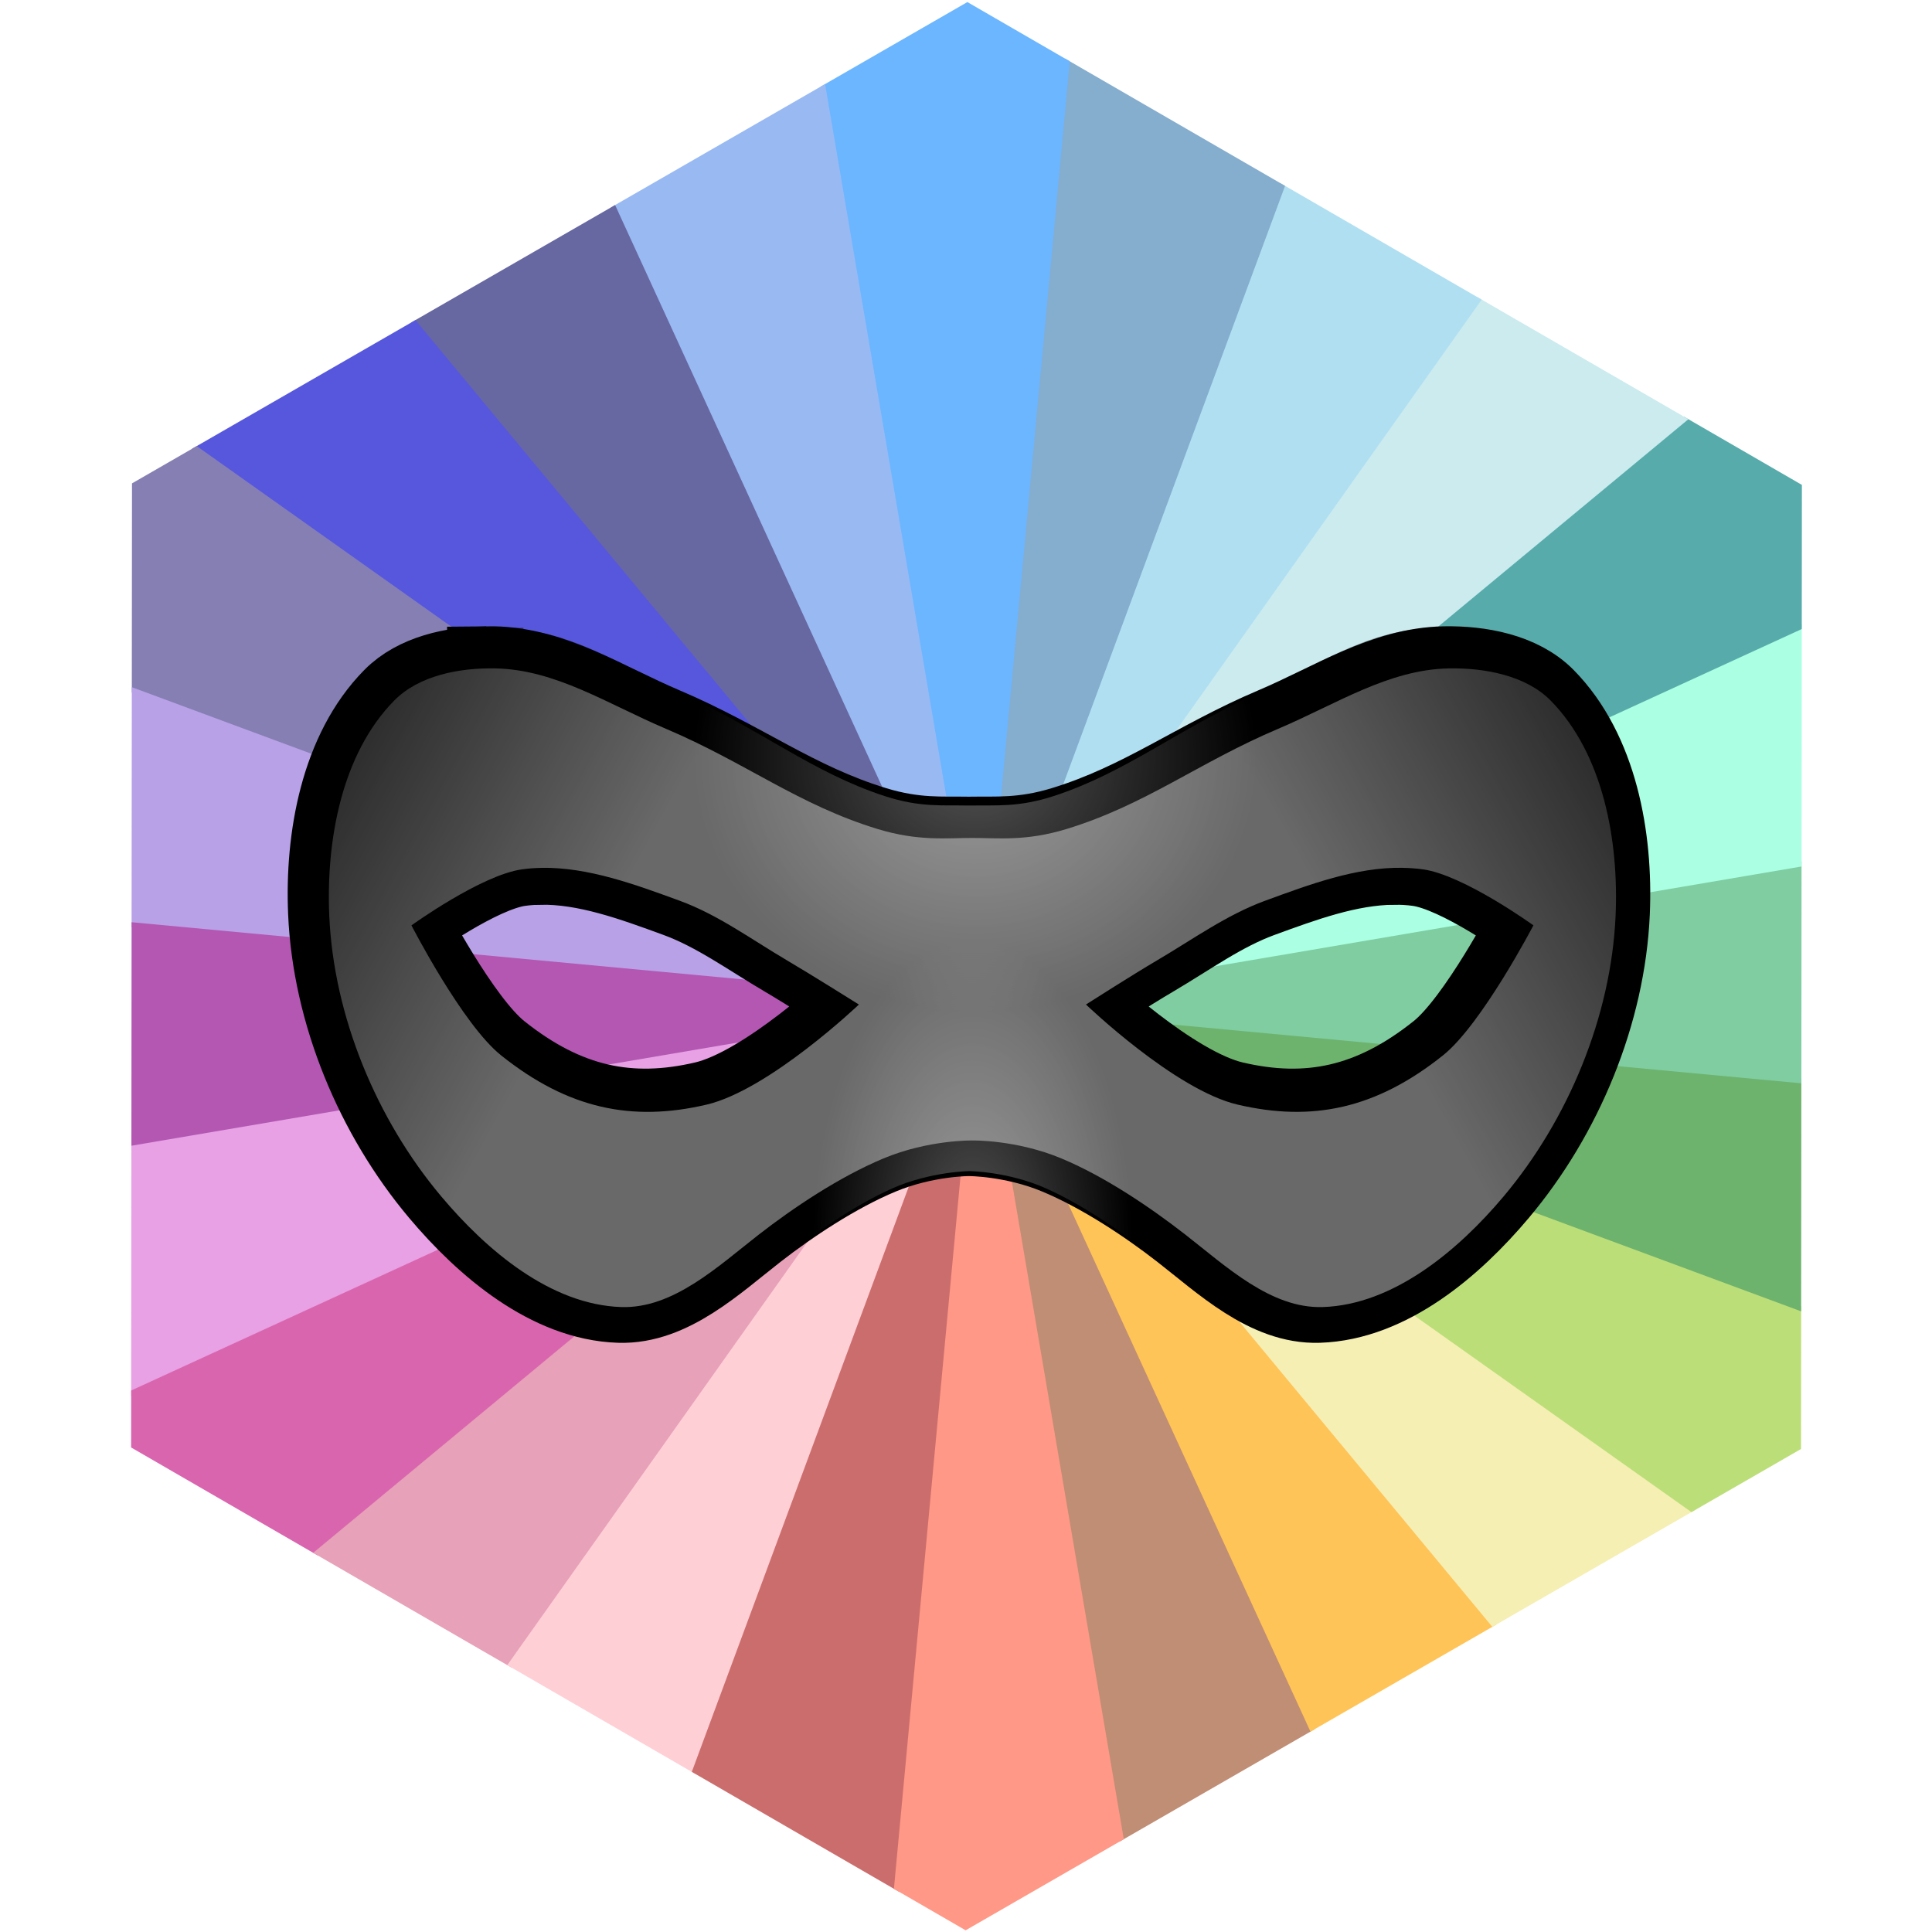<?xml version="1.0" encoding="UTF-8" standalone="no"?>
<!-- Created with Inkscape (http://www.inkscape.org/) -->

<svg
   xmlns:dc="http://purl.org/dc/elements/1.1/"
   xmlns:cc="http://creativecommons.org/ns#"
   xmlns:rdf="http://www.w3.org/1999/02/22-rdf-syntax-ns#"
   xmlns:svg="http://www.w3.org/2000/svg"
   xmlns="http://www.w3.org/2000/svg"
   xmlns:xlink="http://www.w3.org/1999/xlink"
   xmlns:sodipodi="http://sodipodi.sourceforge.net/DTD/sodipodi-0.dtd"
   xmlns:inkscape="http://www.inkscape.org/namespaces/inkscape"
   width="180"
   height="180"
   id="svg3076"
   version="1.1"
   inkscape:version="0.48.4 r9939"
   sodipodi:docname="bitmask-hex.svg"
   inkscape:export-filename="/home/elijah/leap/leap_assets/source/stickers/bitmask-hex.png"
   inkscape:export-xdpi="600"
   inkscape:export-ydpi="600">
  <defs
     id="defs3078">
    <clipPath
       clipPathUnits="userSpaceOnUse"
       id="clipPath3159">
      <g
         style="fill:none;stroke:#006082;stroke-width:31.773;stroke-miterlimit:4;stroke-opacity:1;stroke-dasharray:none;display:inline"
         id="g3161"
         transform="matrix(0.699,0,0,0.699,-78.646,-52.805)">
        <path
           style="font-size:medium;font-style:normal;font-variant:normal;font-weight:normal;font-stretch:normal;text-indent:0;text-align:start;text-decoration:none;line-height:normal;letter-spacing:normal;word-spacing:normal;text-transform:none;direction:ltr;block-progression:tb;writing-mode:lr-tb;text-anchor:start;baseline-shift:baseline;color:#000000;fill:#006082;fill-opacity:1;stroke:none;stroke-width:22.2;marker:none;visibility:visible;display:inline;overflow:visible;enable-background:accumulate;font-family:Sans;-inkscape-font-specification:Sans"
           d="m 278.288,285.556 -11.219,0.125 c -16.338,0.189 -35.431,3.648 -48.844,17.25 -26.364,26.736 -32.914,67.459 -31.406,101.938 2.034,46.518 21.538,93.174 51.281,128.531 20.694,24.601 50.345,51.048 86.531,52.219 28.805,0.932 49.775,-20.707 66.844,-34 14.228,-11.08 33.861,-24.041 51.594,-31.438 17.047,-7.111 34.852,-7.216 34.219,-7.219 l 0.031,0 0.062,0 0.031,0 c -0.17,5.1e-4 17.202,0.107 34.25,7.219 17.728,7.395 37.328,20.352 51.562,31.438 17.074,13.296 38.07,34.932 66.875,34 36.186,-1.171 65.837,-27.618 86.531,-52.219 29.743,-35.357 49.247,-82.014 51.281,-128.531 1.508,-34.478 -5.042,-75.201 -31.406,-101.938 -14.32,-14.522 -35.008,-17.526 -52.094,-17.219 -30.449,0.548 -54.327,17.126 -78.406,27.344 -35.973,15.264 -58.609,33.089 -90.875,42.938 -15.6,4.762 -25.342,3.773 -37.156,3.969 -0.481,-0.013 -0.42,-0.003 -0.5,0 -0.04,0.002 -0.311,-0.002 -0.25,0 -0.011,-2.1e-4 -0.02,2.1e-4 -0.031,0 -12.034,-0.234 -21.777,0.859 -37.594,-3.969 -32.266,-9.848 -54.902,-27.673 -90.875,-42.938 -21.918,-9.3 -43.75,-23.73 -70.438,-26.688 l 0,-0.812 z m 12.125,109.156 c 17.37,-0.315 36.711,6.53 55.875,13.531 14.811,5.411 29.027,15.653 45.094,25.094 5.88,3.455 11.129,6.875 18,11.219 -3.341,2.836 -6.57,5.628 -10.969,9 -12.596,9.657 -28.907,19.704 -39,22.062 -29.763,6.954 -52.568,2.472 -79.75,-19.25 -5.786,-4.624 -15.924,-18.37 -23.344,-30.375 -3.244,-5.249 -5.844,-9.823 -8.031,-13.719 2.542,-1.668 5.034,-3.345 8.344,-5.312 9.271,-5.511 21.188,-10.952 26.469,-11.688 2.388,-0.333 4.801,-0.517 7.312,-0.562 z m 372,0 c 3.167,-0.03 6.246,0.148 9.219,0.562 5.28,0.735 17.198,6.177 26.469,11.688 3.31,1.967 5.802,3.645 8.344,5.312 -2.187,3.896 -4.787,8.47 -8.031,13.719 -7.42,12.005 -17.558,25.751 -23.344,30.375 -27.179,21.719 -50.02,26.204 -79.781,19.25 -10.092,-2.358 -26.381,-12.406 -38.969,-22.062 -4.4,-3.376 -7.628,-6.162 -10.969,-9 6.871,-4.343 12.12,-7.763 18,-11.219 16.066,-9.441 30.283,-19.682 45.094,-25.094 18.478,-6.751 37.094,-13.374 53.969,-13.531 z"
           id="path3163"
           inkscape:connector-curvature="0"
           sodipodi:nodetypes="ccssssssccccsssssssssccccsscccssscsssscssscsscsssscssc" />
      </g>
    </clipPath>
    <linearGradient
       inkscape:collect="always"
       xlink:href="#linearGradient4055-4"
       id="linearGradient3821"
       gradientUnits="userSpaceOnUse"
       gradientTransform="matrix(-1,0,0,1,512,0)"
       x1="456"
       y1="160"
       x2="360"
       y2="216" />
    <linearGradient
       id="linearGradient4055-4">
      <stop
         id="stop4057-6"
         offset="0"
         style="stop-color:#000000;stop-opacity:1;" />
      <stop
         id="stop4059-2"
         offset="1"
         style="stop-color:#000000;stop-opacity:0" />
    </linearGradient>
    <radialGradient
       inkscape:collect="always"
       xlink:href="#linearGradient4141-7"
       id="radialGradient3823"
       gradientUnits="userSpaceOnUse"
       gradientTransform="matrix(1.372,0.004,-0.003,1.164,-93.675,-62.768)"
       cx="256"
       cy="211.692"
       fx="256"
       fy="211.692"
       r="64" />
    <linearGradient
       id="linearGradient4141-7">
      <stop
         id="stop4143-9"
         offset="0"
         style="stop-color:#ffffff;stop-opacity:1;" />
      <stop
         id="stop4145-7"
         offset="1"
         style="stop-color:#ffffff;stop-opacity:0" />
    </linearGradient>
    <radialGradient
       inkscape:collect="always"
       xlink:href="#linearGradient4038-5"
       id="radialGradient3825"
       gradientUnits="userSpaceOnUse"
       gradientTransform="matrix(0.778,0,-6.9715088e-8,1.406,56.899,-12.013)"
       cx="256"
       cy="241.881"
       fx="256"
       fy="241.881"
       r="64" />
    <linearGradient
       id="linearGradient4038-5">
      <stop
         style="stop-color:#ffffff;stop-opacity:1;"
         offset="0"
         id="stop4040-2" />
      <stop
         style="stop-color:#ffffff;stop-opacity:0"
         offset="1"
         id="stop4042-4" />
    </linearGradient>
    <linearGradient
       inkscape:collect="always"
       xlink:href="#linearGradient4020-4"
       id="linearGradient3827"
       gradientUnits="userSpaceOnUse"
       gradientTransform="matrix(1.014,0,0,1,-6.464,0)"
       x1="456"
       y1="160"
       x2="360"
       y2="216" />
    <linearGradient
       id="linearGradient4020-4">
      <stop
         style="stop-color:#000000;stop-opacity:1;"
         offset="0"
         id="stop4022-5" />
      <stop
         style="stop-color:#000000;stop-opacity:0"
         offset="1"
         id="stop4024-2" />
    </linearGradient>
    <clipPath
       clipPathUnits="userSpaceOnUse"
       id="clipPath6353">
      <rect
         style="fill:#000000;fill-opacity:1;stroke:none"
         id="rect6355"
         width="22.25"
         height="18.75"
         x="-77.25"
         y="14.75" />
    </clipPath>
    <clipPath
       clipPathUnits="userSpaceOnUse"
       id="clipPath3052">
      <path
         transform="matrix(-5.15,8.257,-8.257,-5.15,1350.977,-260.141)"
         d="m 83.338,172.078 -69.249,-39.981 -2e-6,-79.962 69.249,-39.981 69.249,39.981 0,79.962 z"
         inkscape:randomized="0"
         inkscape:rounded="0"
         inkscape:flatsided="true"
         sodipodi:arg2="2.0943951"
         sodipodi:arg1="1.5707963"
         sodipodi:r2="69.248886"
         sodipodi:r1="79.961723"
         sodipodi:cy="92.11673"
         sodipodi:cx="83.337585"
         sodipodi:sides="6"
         id="path3054"
         style="fill:#000000;fill-opacity:1;stroke:none;display:inline"
         sodipodi:type="star" />
    </clipPath>
  </defs>
  <sodipodi:namedview
     id="base"
     pagecolor="#ffffff"
     bordercolor="#666666"
     borderopacity="1.0"
     inkscape:pageopacity="0.0"
     inkscape:pageshadow="2"
     inkscape:zoom="2.8284271"
     inkscape:cx="19.292056"
     inkscape:cy="67.049134"
     inkscape:document-units="px"
     inkscape:current-layer="layer3"
     showgrid="false"
     units="cm"
     inkscape:window-width="1867"
     inkscape:window-height="1056"
     inkscape:window-x="53"
     inkscape:window-y="24"
     inkscape:window-maximized="1" />
  <g
     inkscape:groupmode="layer"
     id="layer3"
     inkscape:label="sticker"
     style="display:inline">
    <path
       sodipodi:type="star"
       style="fill:#ffffff;fill-opacity:1;stroke:none"
       id="path3084"
       sodipodi:sides="6"
       sodipodi:cx="83.337585"
       sodipodi:cy="92.11673"
       sodipodi:r1="79.961723"
       sodipodi:r2="69.248886"
       sodipodi:arg1="1.5707963"
       sodipodi:arg2="2.0943951"
       inkscape:flatsided="true"
       inkscape:rounded="0"
       inkscape:randomized="0"
       d="m 83.338,172.078 -69.249,-39.981 -2e-6,-79.962 69.249,-39.981 69.249,39.981 0,79.962 z"
       transform="matrix(1.126,0,0,1.126,-3.8,-13.681)" />
    <g
       style="opacity:0.66;filter:url(#filter3954)"
       id="g3058"
       clip-path="url(#clipPath3052)"
       transform="matrix(-0.061,-0.098,0.098,-0.061,104.428,102.982)">
      <path
         style="fill:#a0522d;fill-opacity:1;stroke:none"
         d="m -893.531,-472.094 c -24.621,93.605 -49.275,187.202 -73.875,280.812 365.689,46.449 731.375,92.918 1097.062,139.375 10.877,0.607 -1.188,-5.16 -5.479,-6.462 C -214.859,-197.022 -553.913,-335.632 -892.938,-474.312 c -0.198,0.74 -0.396,1.479 -0.594,2.219 z"
         id="path4133"
         inkscape:connector-curvature="0" />
      <path
         style="fill:#ffa500;fill-opacity:1;stroke:none"
         d="m -966.906,-192.969 c 0.424,96.792 0.874,193.583 1.281,290.375 365.27,-49.774 730.542,-99.541 1095.812,-149.312 10.632,-2.231 -2.53,-4.678 -6.975,-4.82 C -240.16,-102.909 -603.54,-149.023 -966.906,-195.25 c 0,0.76 0,1.521 0,2.281 z"
         id="path4135"
         inkscape:connector-curvature="0" />
      <path
         style="fill:#f0e68c;fill-opacity:1;stroke:none"
         d="m -963.906,93.156 c -4.845,1.385 1.921,10.529 1.766,15.041 24.337,89.195 48.683,178.387 73.015,267.584 339.949,-142.576 679.873,-285.213 1019.812,-427.812 9.738,-4.912 -3.622,-3.891 -7.998,-2.867 C -239.509,-5.547 -601.708,43.805 -963.906,93.156 z"
         id="path4137"
         inkscape:connector-curvature="0" />
      <path
         style="fill:#9acd32;fill-opacity:1;stroke:none"
         d="m 129.125,-55.719 c -339.927,142.603 -679.852,285.214 -1019.781,427.812 49.152,84.267 98.325,168.523 147.438,252.812 291.476,-225.693 582.891,-451.464 874.344,-677.188 3.533,-4.634 5.48,-4.843 -2,-3.438 z"
         id="path4139"
         inkscape:connector-curvature="0" />
      <path
         style="fill:#228b22;fill-opacity:1;stroke:none"
         d="M 128.688,-55.469 C -162.76,170.271 -454.211,396.007 -745.656,621.75 c 69.316,68.653 138.616,137.321 207.906,206 223.08,-293.471 446.167,-586.937 669.25,-880.406 2.191,-5.37 4.058,-6.098 -2.812,-2.812 z"
         id="path4141"
         inkscape:connector-curvature="0" />
      <path
         style="fill:#3cb371;fill-opacity:1;stroke:none"
         d="m 128.312,-55.094 c -223.083,293.469 -446.17,586.935 -669.25,880.406 84.684,48.449 169.406,96.832 254.125,145.219 C -147.335,629.295 -7.764,288.097 131.75,-53.125 c 0.71,-5.746 2.336,-6.953 -3.438,-1.969 z"
         id="path4143"
         inkscape:connector-curvature="0" />
      <path
         style="fill:#7fffd4;fill-opacity:1;stroke:none"
         d="M 128.062,-54.625 C -11.474,286.581 -150.968,627.805 -290.531,969 -196.191,993.837 -101.849,1018.667 -7.5,1043.469 38.949,677.77 85.418,312.073 131.875,-53.625 c -0.787,-5.739 0.473,-7.324 -3.812,-1 z"
         id="path4145"
         inkscape:connector-curvature="0" />
      <path
         style="fill:#008080;fill-opacity:1;stroke:none"
         d="M 127.938,-54.125 C 81.46,311.572 35.052,677.278 -11.469,1042.969 c 97.552,-0.413 195.104,-0.899 292.656,-1.313 C 231.413,676.386 181.646,311.115 131.875,-54.156 c -2.255,-5.314 -1.417,-7.182 -3.938,0.031 z"
         id="path4147"
         inkscape:connector-curvature="0" />
      <path
         style="fill:#b0e0e6;fill-opacity:1;stroke:none"
         d="m 127.938,-53.594 c 49.752,365.262 99.571,730.514 149.281,1095.781 94.121,-25.644 188.227,-51.342 282.344,-77 C 416.986,625.228 274.349,285.294 131.75,-54.656 c -3.567,-4.629 -3.251,-6.533 -3.812,1.062 z"
         id="path4149"
         inkscape:connector-curvature="0" />
      <path
         style="fill:#87ceeb;fill-opacity:1;stroke:none"
         d="M 128.062,-53.094 C 270.666,286.844 413.277,626.779 555.875,966.719 640.142,917.557 724.397,868.373 808.688,819.25 582.995,527.774 357.223,236.359 131.5,-55.094 c -4.634,-3.533 -4.843,-5.48 -3.438,2 z"
         id="path4151"
         inkscape:connector-curvature="0" />
      <path
         style="fill:#4682b4;fill-opacity:1;stroke:none"
         d="M 128.312,-52.656 C 354.053,238.791 579.789,530.242 805.531,821.688 874.184,752.382 942.853,683.092 1011.531,613.812 718.06,390.722 424.594,167.624 131.125,-55.469 c -5.37,-2.191 -6.098,-4.058 -2.812,2.812 z"
         id="path4153"
         inkscape:connector-curvature="0" />
      <path
         style="fill:#1e90ff;fill-opacity:1;stroke:none"
         d="M 128.688,-52.281 C 422.157,170.812 715.622,393.91 1009.094,617 1057.543,532.316 1105.925,447.594 1154.312,362.875 813.076,223.387 471.878,83.805 130.656,-55.719 c -5.746,-0.71 -6.953,-2.336 -1.969,3.438 z"
         id="path4155"
         inkscape:connector-curvature="0" />
      <path
         style="fill:#6495ed;fill-opacity:1;stroke:none"
         d="m 124.625,-55.25 c 11.497,7.653 25.363,10.997 37.853,16.845 C 492.577,96.6 822.693,231.562 1152.781,366.594 1177.619,272.254 1202.448,177.912 1227.25,83.562 861.551,37.103 495.854,-9.377 130.156,-55.844 c -1.844,0.198 -3.688,0.396 -5.531,0.594 z"
         id="path4157"
         inkscape:connector-curvature="0" />
      <path
         style="fill:#191970;fill-opacity:1;stroke:none"
         d="M 1223.156,-204.812 C 858.646,-155.156 494.135,-105.5 129.625,-55.844 c -10.632,2.231 2.53,4.678 6.975,4.82 C 499.982,-4.83 863.374,41.294 1226.75,87.531 c -0.413,-97.552 -0.899,-195.104 -1.312,-292.656 -0.76,0.104 -1.521,0.208 -2.281,0.312 z"
         id="path4159"
         inkscape:connector-curvature="0" />
      <path
         style="fill:#0000cd;fill-opacity:1;stroke:none"
         d="m 1146.844,-482.656 c -339.24,142.312 -678.479,284.625 -1017.719,426.938 -9.738,4.912 3.622,3.891 7.998,2.868 362.95,-49.427 725.89,-98.92 1088.845,-148.305 -25.645,-94.131 -51.342,-188.248 -77,-282.375 -0.708,0.292 -1.417,0.583 -2.125,0.875 z"
         id="path4161"
         inkscape:connector-curvature="0" />
      <path
         style="fill:#483d8b;fill-opacity:1;stroke:none"
         d="m 1001.219,-731.25 c -290.844,225.26 -581.688,450.521 -872.531,675.781 -8.133,7.261 4.486,2.869 8.455,0.73 C 474.929,-196.44 812.712,-338.148 1150.5,-479.844 c -49.162,-84.257 -98.346,-168.501 -147.469,-252.781 -0.604,0.458 -1.208,0.917 -1.812,1.375 z"
         id="path4163"
         inkscape:connector-curvature="0" />
      <path
         style="fill:#9370db;fill-opacity:1;stroke:none"
         d="m 796.219,-933.688 c -222.635,292.865 -445.271,585.729 -667.906,878.594 -5.967,9.105 5.078,1.617 8.347,-1.474 C 426.262,-280.868 715.868,-505.165 1005.469,-729.469 936.163,-798.131 866.874,-866.811 797.594,-935.5 c -0.458,0.604 -0.917,1.208 -1.375,1.812 z"
         id="path4165"
         inkscape:connector-curvature="0" />
      <path
         style="fill:#8b008b;fill-opacity:1;stroke:none"
         d="m 545.812,-1076.125 c -139.25,340.5 -278.5,681 -417.75,1021.5 -3.381,10.347 5.307,0.21 7.674,-3.604 221.681,-291.612 443.367,-583.22 665.045,-874.834 -84.683,-48.439 -169.406,-96.81 -254.125,-145.188 -0.281,0.708 -0.562,1.417 -0.844,2.125 z"
         id="path4167"
         inkscape:connector-curvature="0" />
      <path
         style="fill:#da70d6;fill-opacity:1;stroke:none"
         d="m 267.062,-1148.938 c -46.375,364.938 -92.75,729.875 -139.125,1094.812 -0.607,10.877 5.16,-1.188 6.462,-5.479 C 273.063,-398.64 411.684,-737.694 550.375,-1076.719 c -94.34,-24.837 -188.682,-49.667 -283.031,-74.469 -0.094,0.75 -0.188,1.5 -0.281,2.25 z"
         id="path4169"
         inkscape:connector-curvature="0" />
      <path
         style="fill:#c71585;fill-opacity:1;stroke:none"
         d="m -19.094,-1149.406 c -4.992,0.757 0.531,10.695 -0.214,15.162 49.082,360.217 98.163,720.433 147.245,1080.65 2.231,10.632 4.678,-2.53 4.82,-6.975 46.194,-363.372 92.318,-726.753 138.555,-1090.118 -96.802,0.407 -193.604,0.858 -290.406,1.281 z"
         id="path4171"
         inkscape:connector-curvature="0" />
      <path
         style="fill:#db7093;fill-opacity:1;stroke:none"
         d="m -19.625,-1149.344 c -93.375,25.478 -186.748,50.964 -280.125,76.438 142.576,339.949 285.213,679.873 427.812,1019.812 4.912,9.738 3.891,-3.622 2.867,-7.998 C 81.493,-424.042 31.989,-786.983 -17.406,-1149.938 c -0.74,0.198 -1.479,0.396 -2.219,0.594 z"
         id="path4173"
         inkscape:connector-curvature="0" />
      <path
         style="fill:#ffb6c1;fill-opacity:1;stroke:none"
         d="m -298.031,-1073.281 c -83.608,48.755 -167.188,97.556 -250.812,146.281 225.683,291.476 451.444,582.891 677.156,874.344 7.261,8.133 2.869,-4.486 0.73,-8.455 C -12.659,-398.887 -154.367,-736.66 -296.062,-1074.438 c -0.656,0.385 -1.312,0.771 -1.969,1.156 z"
         id="path4175"
         inkscape:connector-curvature="0" />
      <path
         style="fill:#b22222;fill-opacity:1;stroke:none"
         d="m -547.281,-927.812 c -68.148,68.758 -136.277,137.536 -204.438,206.281 293.471,223.08 586.937,446.167 880.406,669.25 9.105,5.967 1.617,-5.078 -1.474,-8.347 C -97.087,-350.231 -321.384,-639.837 -545.688,-929.438 c -0.531,0.542 -1.062,1.083 -1.594,1.625 z"
         id="path4177"
         inkscape:connector-curvature="0" />
      <path
         style="fill:#ff6347;fill-opacity:1;stroke:none"
         d="m -750.438,-722.75 c -48.006,84.055 -96.047,168.089 -144.031,252.156 341.226,139.478 682.414,279.049 1023.625,418.562 10.347,3.381 0.21,-5.307 -3.604,-7.674 -291.612,-221.671 -583.22,-443.346 -874.834,-665.014 -0.385,0.656 -0.771,1.312 -1.156,1.969 z"
         id="path4179"
         inkscape:connector-curvature="0" />
    </g>
    <g
       style="display:inline"
       id="mask_group"
       transform="matrix(2.227,0,0,2.227,19.177,17.062)">
      <g
         style="fill:none;stroke:none;display:inline"
         id="eyes"
         transform="matrix(0.096,0,0,0.096,-13.901,-8.296)">
        <path
           inkscape:connector-curvature="0"
           id="path3911"
           d="m 290.225,383.618 c 20.266,-0.367 40.738,7.196 59.875,14.188 16.786,6.133 31.498,16.915 46.906,25.969 10.484,6.16 30.969,19.281 30.969,19.281 0,0 -38.826,37.018 -66.031,43.375 -32.325,7.553 -60.041,1.91 -89.219,-21.406 -16.832,-13.451 -39.062,-56.312 -39.062,-56.312 0,0 30.151,-21.965 47.906,-24.438 2.883,-0.401 5.761,-0.604 8.656,-0.656 z"
           style="fill:none;stroke:none" />
        <path
           inkscape:connector-curvature="0"
           id="path3905"
           d="m 662.319,383.618 c 3.621,-0.034 7.24,0.154 10.844,0.656 17.755,2.473 47.906,24.438 47.906,24.438 0,0 -22.23,42.862 -39.062,56.312 -29.178,23.317 -56.925,28.959 -89.25,21.406 -27.205,-6.357 -66,-43.375 -66,-43.375 0,0 20.485,-13.121 30.969,-19.281 15.409,-9.054 30.12,-19.836 46.906,-25.969 18.453,-6.742 38.134,-14.005 57.688,-14.188 z"
           style="fill:none;stroke:none" />
      </g>
      <g
         transform="matrix(0.096,0,0,0.096,-13.901,-8.296)"
         id="outline"
         style="fill:none;stroke:#000000;stroke-width:34.524;stroke-miterlimit:4;stroke-opacity:1;stroke-dasharray:none;display:inline">
        <path
           inkscape:connector-curvature="0"
           id="path3871"
           transform="translate(97.225,196.275)"
           d="m 169.969,100.5 c -14.666,0.169 -30.939,3.671 -41.062,13.938 -22.893,23.216 -29.643,61.082 -28.219,93.656 1.911,43.705 20.526,88.398 48.688,121.875 19.753,23.481 47.707,47.289 78.375,48.281 22.513,0.728 41.916,-17.817 59.688,-31.656 14.782,-11.512 34.877,-24.909 54.125,-32.938 19.404,-8.094 38.184,-8.064 38.531,-8.062 0,0 0.059,10e-6 0.062,0 0.335,-10e-4 19.152,-0.034 38.562,8.062 19.248,8.029 39.312,21.426 54.094,32.938 17.771,13.84 37.206,32.384 59.719,31.656 30.668,-0.992 58.622,-24.8 78.375,-48.281 28.161,-33.477 46.776,-78.17 48.688,-121.875 1.425,-32.574 -5.326,-70.44 -28.219,-93.656 -10.798,-10.951 -28.623,-14.183 -44,-13.906 -26.275,0.473 -48.887,15.706 -74.25,26.469 -34.568,14.668 -57.602,32.854 -91.969,43.344 -17.595,5.37 -29.559,4.219 -40.688,4.438 -0.227,-0.006 -0.46,0.004 -0.688,0 -11.128,-0.218 -23.062,0.933 -40.656,-4.438 C 304.758,159.854 281.725,141.668 247.156,127 221.793,116.238 199.15,101.004 172.875,100.531 c -0.961,-0.017 -1.928,-0.043 -2.906,-0.031 z M 193,187.344 c 20.266,-0.367 40.738,7.196 59.875,14.188 16.786,6.133 31.498,16.915 46.906,25.969 10.484,6.16 30.969,19.281 30.969,19.281 0,0 -38.826,37.018 -66.031,43.375 -32.325,7.553 -60.041,1.91 -89.219,-21.406 -16.832,-13.451 -39.062,-56.312 -39.062,-56.312 0,0 30.151,-21.965 47.906,-24.438 2.883,-0.401 5.761,-0.604 8.656,-0.656 z m 372.094,0 c 3.621,-0.034 7.24,0.154 10.844,0.656 17.755,2.473 47.906,24.438 47.906,24.438 0,0 -22.23,42.862 -39.062,56.312 -29.178,23.317 -56.925,28.959 -89.25,21.406 -27.205,-6.357 -66,-43.375 -66,-43.375 0,0 20.485,-13.121 30.969,-19.281 15.409,-9.054 30.12,-19.836 46.906,-25.969 18.453,-6.742 38.134,-14.005 57.688,-14.188 z"
           style="fill:none;stroke:#000000;stroke-width:34.524;stroke-miterlimit:4;stroke-opacity:1;stroke-dasharray:none" />
      </g>
      <path
         inkscape:connector-curvature="0"
         id="mask"
         d="m 12.102,20.301 c -1.481,-0.027 -3.179,0.289 -4.219,1.344 -2.204,2.235 -2.856,5.864 -2.719,9 0.184,4.208 1.976,8.527 4.688,11.75 1.902,2.261 4.578,4.529 7.531,4.625 2.168,0.07 4.039,-1.699 5.75,-3.031 1.423,-1.108 3.365,-2.414 5.219,-3.188 1.886,-0.787 3.719,-0.75 3.719,-0.75 0,0 1.833,-0.037 3.719,0.75 1.853,0.773 3.764,2.079 5.188,3.188 1.711,1.333 3.582,3.101 5.75,3.031 2.953,-0.096 5.661,-2.364 7.562,-4.625 2.712,-3.223 4.503,-7.542 4.688,-11.75 0.137,-3.136 -0.514,-6.765 -2.719,-9 -1.04,-1.054 -2.769,-1.37 -4.25,-1.344 -2.53,0.046 -4.714,1.495 -7.156,2.531 -3.328,1.412 -5.535,3.177 -8.844,4.188 -1.698,0.518 -2.833,0.375 -3.938,0.375 -1.105,0 -2.271,0.143 -3.969,-0.375 -3.309,-1.01 -5.515,-2.775 -8.844,-4.188 -2.442,-1.036 -4.626,-2.486 -7.156,-2.531 z m 1.938,8.344 c 1.951,-0.035 3.939,0.702 5.781,1.375 1.616,0.591 3.016,1.628 4.5,2.5 1.009,0.593 3,1.844 3,1.844 0,0 -3.755,3.575 -6.375,4.188 -3.112,0.727 -5.784,0.183 -8.594,-2.062 -1.621,-1.295 -3.75,-5.438 -3.75,-5.438 0,0 2.915,-2.106 4.625,-2.344 0.278,-0.039 0.534,-0.057 0.812,-0.062 z m 36.031,0 c 0.279,0.005 0.566,0.024 0.844,0.062 1.71,0.238 4.625,2.344 4.625,2.344 0,0 -2.161,4.142 -3.781,5.438 -2.809,2.245 -5.481,2.79 -8.594,2.062 -2.62,-0.612 -6.344,-4.188 -6.344,-4.188 0,0 1.959,-1.251 2.969,-1.844 1.484,-0.872 2.915,-1.909 4.531,-2.5 1.843,-0.673 3.799,-1.41 5.75,-1.375 z"
         style="fill:#696969;fill-opacity:1;stroke:none" />
      <g
         style="opacity:0.672;display:inline"
         id="lighting"
         transform="matrix(0.134,0,0,0.143,-2.24,-2.391)"
         clip-path="url(#clipPath3159)">
        <path
           style="fill:url(#linearGradient3821);fill-opacity:1;stroke:none"
           d="M 48,144 200,144 96,360 56,296 z"
           id="path4032"
           inkscape:connector-curvature="0" />
        <rect
           y="124.257"
           x="117.888"
           height="174.159"
           width="274.725"
           id="rect4036"
           style="opacity:0.502;fill:url(#radialGradient3823);fill-opacity:1;stroke:none" />
        <rect
           style="opacity:0.494;fill:url(#radialGradient3825);fill-opacity:1;stroke:none"
           id="rect4048"
           width="176"
           height="150.586"
           x="168"
           y="225.414" />
        <path
           inkscape:connector-curvature="0"
           id="path4018"
           d="m 464,144 -154.117,0 105.449,216 40.557,-64 z"
           style="fill:url(#linearGradient3827);fill-opacity:1;stroke:none" />
      </g>
    </g>
  </g>
</svg>
